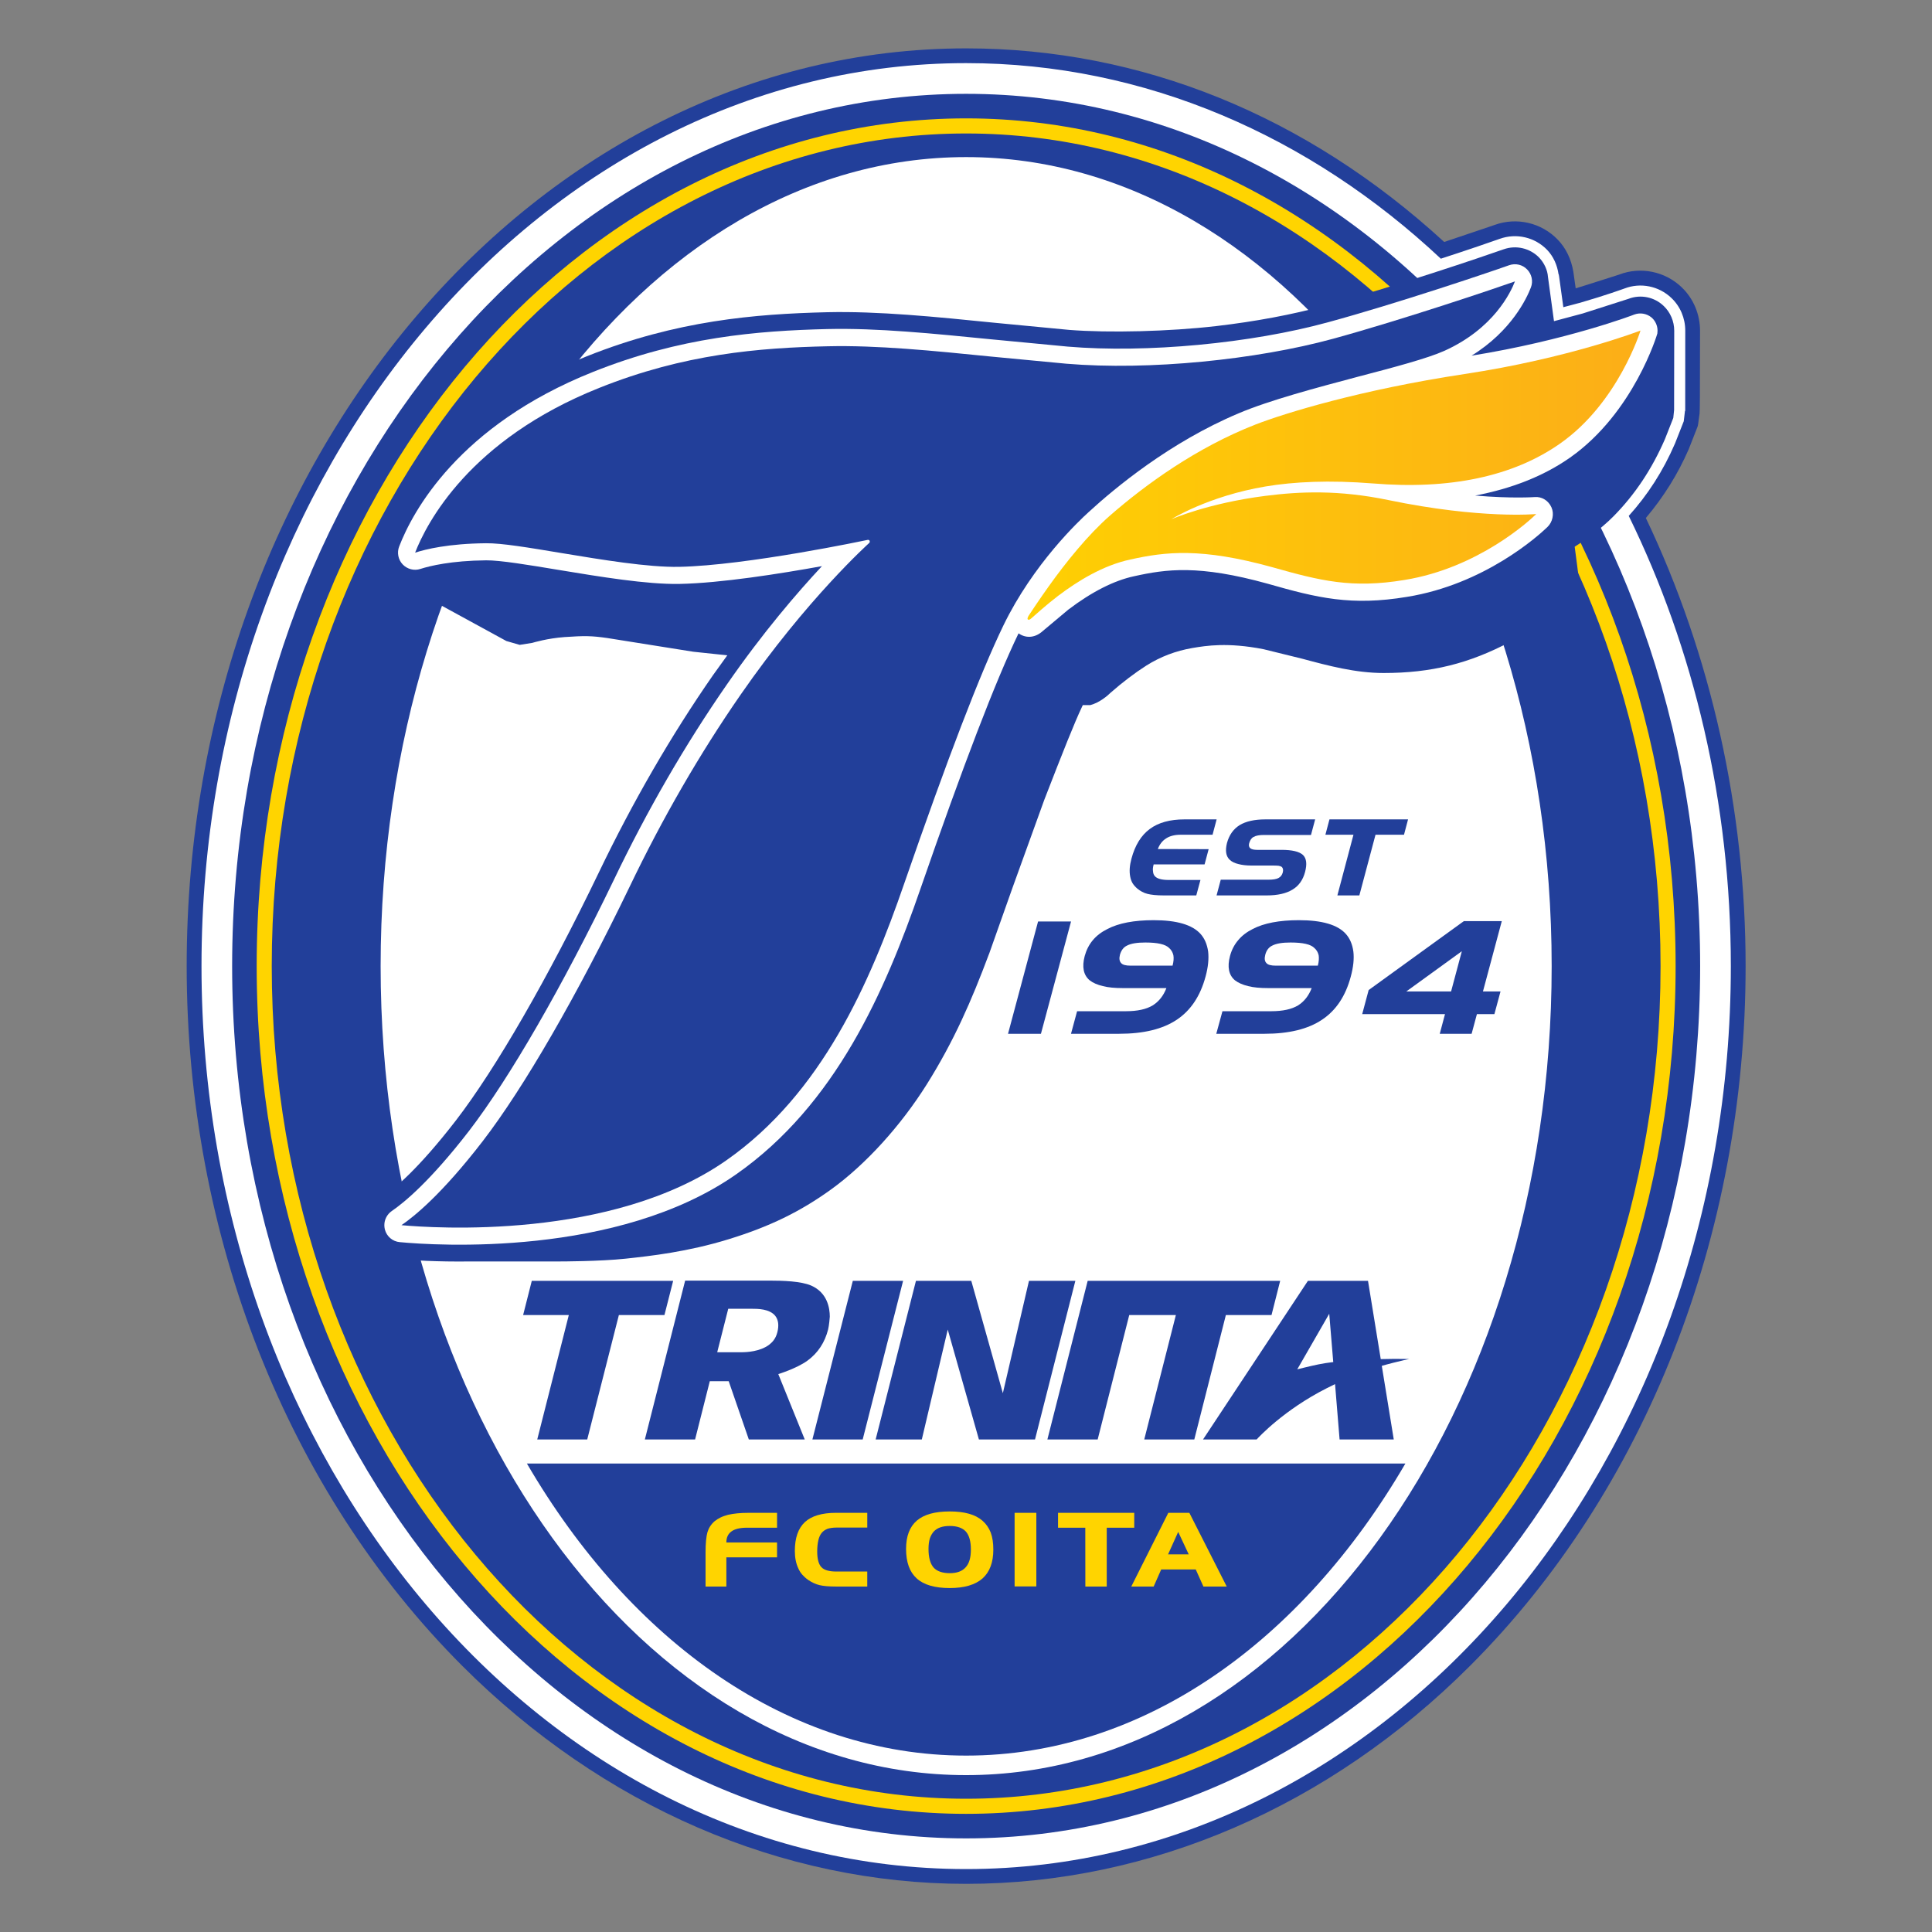 <svg height="1000" viewBox="0 0 1000 1000" width="1000" xmlns="http://www.w3.org/2000/svg" xmlns:xlink="http://www.w3.org/1999/xlink"><rect x="0" y="0" width="1000" height="1000" fill="#808080" stroke="none"/><defs><clipPath id="a"><use height="100%" width="100%" xlink:href="#c"/></clipPath><linearGradient id="b" gradientUnits="userSpaceOnUse" x1="398.101" x2="474.917" y1="243.853" y2="243.853"><stop offset="0" stop-color="#ffd400"/><stop offset="1" stop-color="#fcaf17"/></linearGradient><path id="c" d="m 457.006 232.262 c -11.945 1.809 -20.56 4.482 -23.898 5.773 c -6.744 2.634 -12.578 6.864 -16.648 10.416 c -2.541 2.222 -5.075 5.388 -6.984 8.061 c -.957 1.33 -2.262 3.286 -2.341 3.419 c -.066 .133 -.18 .346 -.066 .412 c .066 .066 .206 .04 .405 -.146 c .22 -.199 1.81 -1.623 3.04 -2.554 c 2.268 -1.716 5.161 -3.499 8.281 -4.165 c 4.03 -.891 8.088 -1.369 16.216 .879 c 5.501 1.557 9.112 2.461 15.139 1.464 c 8.461 -1.37 14.341 -6.825 15.006 -7.477 c .047 -.04 .066 -.066 .066 -.066 c 0 0 -6.306 .599 -16.908 -1.597 c -5.707 -1.184 -10.149 -.984 -14.101 -.479 c -6.572 .838 -10.742 2.674 -10.742 2.674 c 0 0 4.204 -2.648 10.782 -3.752 c 3.246 -.545 7.29 -.744 12.291 -.346 c 8.74 .719 16.03 -.771 21.445 -4.589 c 6.631 -4.669 9.165 -12.891 9.165 -12.904 c -.001 .001 -8.282 3.194 -20.148 4.977"/><path id="d" d="M 406.961 227.293 H 477.172 V 260.413 H 406.961 Z"/></defs><g transform="matrix(4.524 0 0 4.524 -1309.524 -857.143)"><g><g><path d="m 477.766 248.731 c 2.049 -2.435 3.651 -5.002 4.896 -7.849 c .013 -.026 1.018 -2.594 1.018 -2.594 c .04 -.107 .06 -.16 .246 -1.61 l -.014 .054 c .033 -.239 .047 -1.344 .054 -9.432 c 0 -1.89 -.771 -3.712 -2.129 -4.989 c -1.882 -1.796 -4.669 -2.367 -7.103 -1.437 c -.1 .026 -.254 .08 -.492 .16 c -2.168 .691 -3.665 1.17 -4.503 1.423 c -.113 -.838 -.246 -1.77 -.267 -1.889 c -.24 -1.45 -.857 -2.728 -1.789 -3.686 c -1.855 -1.929 -4.676 -2.594 -7.196 -1.689 c .026 0 -4.443 1.504 -5.794 1.956 C 438.901 202.662 420.004 195 399.996 195 c -49.167 0 -89.176 47.106 -89.176 105 c 0 30.85 11.487 60.022 31.528 80.057 c 16.09 16.084 36.563 24.943 57.648 24.943 c 21.092 0 41.572 -8.859 57.655 -24.943 c 20.041 -20.035 31.529 -49.207 31.529 -80.057 c 0 -17.919 -3.952 -35.625 -11.414 -51.269" fill="#223f9a"/><path d="m 475.81 248.491 c 2.168 -2.408 3.918 -5.108 5.293 -8.288 c .008 -.013 1 -2.541 1 -2.541 c .012 -.053 .106 -.891 .139 -1.184 h .027 l .006 -9.192 c 0 -1.424 -.579 -2.78 -1.597 -3.738 c -1.423 -1.357 -3.518 -1.782 -5.348 -1.077 c -.199 .066 -2.022 .745 -5.135 1.649 c .013 -.014 -1.132 .306 -1.869 .492 c -.126 -.904 -.479 -3.472 -.479 -3.472 c 0 -.014 -.006 -.027 -.006 -.04 l -.04 -.239 h -.021 c -.152 -1.064 -.585 -2.05 -1.31 -2.808 c -1.397 -1.45 -3.519 -1.942 -5.415 -1.264 c -.964 .346 -3.518 1.224 -6.744 2.275 c -14.933 -13.995 -33.81 -22.376 -54.316 -22.376 c -48.236 0 -87.479 46.348 -87.479 103.31 c 0 56.962 39.243 103.311 87.479 103.311 c 48.243 0 87.494 -46.348 87.494 -103.311 c .001 -18.742 -4.256 -36.342 -11.679 -51.507" fill="#fff"/><path d="m 399.996 200.201 c -46.373 0 -83.975 44.684 -83.975 99.799 c 0 55.115 37.602 99.799 83.975 99.799 c 46.375 0 83.982 -44.684 83.982 -99.799 c 0 -55.115 -37.607 -99.799 -83.982 -99.799 m 0 192.36 c -36.936 0 -66.986 -41.531 -66.986 -92.561 c 0 -51.043 30.051 -92.561 66.986 -92.561 c 36.941 0 66.994 41.518 66.994 92.561 c 0 51.03 -30.052 92.561 -66.994 92.561" fill="#223f9a"/><path d="m 318.829 300 c 0 53.478 36.41 96.991 81.167 96.991 c 44.758 0 81.175 -43.514 81.175 -96.991 c 0 -53.477 -36.417 -96.991 -81.175 -96.991 c -44.757 0 -81.167 43.514 -81.167 96.991 m 1.723 0 c 0 -52.533 35.645 -95.263 79.444 -95.263 c 43.807 0 79.452 42.73 79.452 95.263 c 0 52.52 -35.645 95.263 -79.452 95.263 c -43.8 0 -79.444 -42.743 -79.444 -95.263" fill="#ffd400"/><path d="M 392.786 336.011 L 387.033 336.011 L 382.41 354.156 L 388.164 354.156 Z" fill="#223f9a"/><path d="M 401.46 354.156 L 407.879 354.156 L 412.494 336.011 L 407.188 336.011 L 404.2 348.861 L 400.589 336.011 L 394.256 336.011 L 389.646 354.156 L 394.928 354.156 L 397.895 341.585 Z" fill="#223f9a"/><path d="M 429.715 339.922 L 434.938 339.922 L 435.928 336.011 L 413.904 336.011 L 409.295 354.156 L 415.049 354.156 L 418.66 339.922 L 423.995 339.922 L 420.377 354.156 L 426.103 354.156 Z" fill="#223f9a"/><path d="m 367.85 335.984 l -4.609 18.172 h 5.747 l 1.683 -6.665 h 2.162 l 2.302 6.665 h 6.398 l -3.026 -7.477 c 0 0 2.055 -.625 3.307 -1.517 c 1.25 -.904 2.022 -2.128 2.394 -3.592 c .106 -.412 .192 -1.383 .192 -1.463 c 0 -.984 -.279 -2.755 -2.148 -3.565 c -1.17 -.492 -3.159 -.559 -4.77 -.559 h -9.632 m 4.921 3.26 l .014 -.039 h 2.647 c .719 0 2.068 0 2.728 .811 c .359 .465 .438 1.091 .239 1.875 c -.2 .799 -.625 1.185 -.964 1.45 c -1.039 .759 -2.521 .838 -3.113 .838 h -2.801 l .047 -.2 l 1.203 -4.735" fill="#223f9a"/><path d="m 439.101 336.011 l -11.999 18.146 h 6.133 c .246 -.266 3.112 -3.379 8.027 -5.866 l .945 -.466 l .519 6.332 h 6.199 l -1.37 -8.421 c 0 0 .924 -.266 1.33 -.359 c .758 -.199 1.809 -.426 1.809 -.426 c 0 0 -1.005 -.014 -1.716 -.014 c -.466 0 -1.543 .027 -1.543 .027 l -1.457 -8.953 h -6.877 m 2.441 3.764 l .459 5.534 h -.067 c -.585 .066 -1.123 .16 -1.596 .252 c -.943 .188 -2.455 .573 -2.455 .573 l 3.659 -6.359" fill="#223f9a"/><path d="M 366.478 336.011 L 350.304 336.011 L 349.313 339.922 L 354.54 339.922 L 350.929 354.156 L 356.648 354.156 L 360.268 339.922 L 365.482 339.922 Z" fill="#223f9a"/><path d="m 399.996 390.327 c 20.268 0 38.379 -13.037 50.259 -33.417 h -100.51 c 11.886 20.38 29.998 33.417 50.251 33.417" fill="#223f9a"/><path d="m 378.366 367.647 h -5.8 v 3.338 h -2.381 v -3.897 c 0 -1.051 .079 -1.836 .219 -2.328 c .146 -.48 .419 -.905 .818 -1.251 c .219 -.173 .438 -.306 .678 -.426 c .24 -.119 .525 -.213 .858 -.306 c .638 -.146 1.424 -.226 2.347 -.226 h 3.261 v 1.702 h -3.433 c -.811 0 -1.41 .147 -1.782 .426 c -.393 .279 -.585 .691 -.585 1.264 h 5.8 v 1.704" fill="#ffd400"/><path d="m 388.689 370.984 h -3.625 c -.771 0 -1.384 -.053 -1.83 -.159 c -.445 -.106 -.877 -.307 -1.29 -.586 c -.272 -.187 -.499 -.398 -.691 -.611 c -.18 -.2 -.339 -.453 -.466 -.745 c -.26 -.559 -.386 -1.225 -.386 -1.969 c 0 -1.49 .379 -2.581 1.143 -3.3 c .766 -.705 1.956 -1.064 3.579 -1.064 h 3.565 v 1.689 h -3.525 c -.4 0 -.738 .053 -1.005 .133 c -.272 .106 -.499 .253 -.679 .466 c -.173 .213 -.306 .492 -.385 .838 c -.087 .372 -.134 .798 -.134 1.304 c 0 .864 .167 1.463 .485 1.796 c .319 .332 .885 .492 1.717 .492 h 3.525 v 1.716" fill="#ffd400"/><path d="m 403.109 366.754 c 0 1.477 -.412 2.567 -1.244 3.313 c -.831 .719 -2.075 1.091 -3.744 1.091 c -1.717 0 -2.98 -.372 -3.778 -1.104 c -.812 -.731 -1.217 -1.849 -1.217 -3.379 c 0 -1.449 .412 -2.527 1.229 -3.232 c .825 -.705 2.076 -1.051 3.766 -1.051 c 1.689 0 2.934 .346 3.751 1.065 c .413 .359 .726 .811 .938 1.344 c .207 .556 .299 1.208 .299 1.953 m -2.567 0 c 0 -.931 -.186 -1.609 -.572 -2.061 c -.398 -.426 -1.018 -.639 -1.842 -.639 c -.817 0 -1.424 .199 -1.836 .639 c -.2 .226 -.347 .492 -.452 .811 c -.094 .319 -.146 .718 -.146 1.183 c 0 .96 .192 1.677 .585 2.13 c .393 .426 1.018 .638 1.85 .638 c .798 0 1.409 -.212 1.81 -.665 c .404 -.427 .603 -1.104 .603 -2.036" fill="#ffd400"/><path d="M 405.544 362.551 H 408.031 V 370.971 H 405.544 Z" fill="#ffd400"/><path d="M 419.232 362.551 L 419.232 364.253 L 416.086 364.253 L 416.086 370.984 L 413.639 370.984 L 413.632 364.253 L 410.513 364.253 L 410.513 362.551 Z" fill="#ffd400"/><path d="m 429.814 370.984 h -2.668 l -.877 -1.955 h -3.951 l -.864 1.955 h -2.56 l 4.236 -8.434 h 2.407 l 4.277 8.434 m -4.349 -3.684 l -1.204 -2.567 l -1.157 2.567 z" fill="#ffd400"/><path d="m 479.801 224.466 c -1.064 -1.024 -2.641 -1.344 -4.018 -.811 c -.014 0 -5.241 1.677 -5.241 1.677 c 0 0 -1.995 .531 -3.286 .878 c -.199 -1.49 -.691 -5.082 -.691 -5.082 c -.053 -.758 -.418 -1.569 -1.011 -2.195 c -1.052 -1.078 -2.641 -1.449 -4.058 -.944 h -.007 c -2.208 .785 -12.525 4.284 -20.546 6.479 c -3.592 .984 -7.85 1.783 -12.306 2.302 c -5.381 .625 -12.311 .798 -16.854 .439 l -8.494 -.812 c -6.845 -.691 -13.311 -1.343 -19.209 -1.21 c -8.215 .199 -17.227 .944 -27.484 5.042 c -16.097 6.411 -21.617 16.867 -23.247 21.045 l -.253 1.41 c 0 .998 .373 1.942 1.045 2.674 l 1.663 1.117 l 11.593 6.332 c -.006 0 1.523 .439 1.523 .439 l 1.43 -.227 c .193 -.053 1.73 -.519 3.698 -.665 c 2.282 -.159 3.106 -.146 4.876 .107 l 9.857 1.57 c 0 0 2.24 .239 3.891 .412 c -.772 1.065 -1.629 2.262 -1.629 2.262 c -4.789 6.891 -9.18 14.486 -13.065 22.574 c -5.832 12.119 -11.791 22.442 -16.342 28.362 c -4.324 5.601 -7.117 7.889 -8.408 8.767 c -1.07 .731 -1.702 1.929 -1.702 3.232 c 0 .026 .087 .785 .087 .785 c .432 1.742 1.802 2.94 3.425 3.086 c 1.403 .134 4.363 .333 8.288 .279 h 10.097 c .187 0 4.636 0 7.623 -.319 c 2.826 -.306 7.064 -.771 11.772 -2.221 c 4.676 -1.438 8.182 -3.14 11.721 -5.694 c 3.943 -2.847 7.941 -7.236 10.954 -12.025 c 3.127 -4.989 5.115 -9.565 7.124 -14.926 v .013 l 2.681 -7.569 l 3.64 -10.07 c 2.107 -5.44 3.49 -8.913 4.302 -10.615 c 0 0 .061 -.133 .106 -.227 h .858 c 1.091 -.293 1.989 -1.091 2.328 -1.423 c 1.364 -1.197 2.807 -2.288 4.084 -3.1 c 1.63 -1.024 3.353 -1.677 5.268 -2.009 c 1.597 -.267 4.011 -.665 8.122 .133 l 4.436 1.091 c 3.02 .812 6.105 1.636 9.325 1.636 c 5.44 0 9.784 -1.077 14.526 -3.592 c 4.005 -2.115 6.353 -4.43 6.771 -4.882 c .652 -.625 1.012 -1.503 1.012 -2.475 c 0 -.093 -.305 -2.354 -.452 -3.498 c .951 -.599 2.934 -1.942 4.483 -3.525 c 2.44 -2.488 4.35 -5.361 5.84 -8.78 l .958 -2.434 c .007 -.026 .093 -.904 .093 -.904 c 0 .106 .014 -9.072 .014 -9.072 c 0 -1.081 -.448 -2.118 -1.211 -2.837" fill="#223f9a"/><path d="m 478.391 225.77 c -.545 -.438 -1.29 -.559 -1.942 -.319 c -.079 .04 -7.735 2.953 -18.624 4.709 c 4.583 -2.833 6.326 -6.598 6.791 -7.809 c .274 -.704 .1 -1.517 -.438 -2.062 c -.525 -.546 -1.323 -.731 -2.049 -.479 c -2.274 .811 -12.791 4.363 -20.692 6.518 c -8.86 2.435 -20.84 3.552 -29.813 2.794 c .022 0 -8.527 -.812 -8.527 -.812 c -6.851 -.679 -13.249 -1.33 -18.97 -1.197 c -8.035 .198 -16.855 .918 -26.825 4.909 c -15.398 6.145 -20.64 16.003 -22.169 19.967 c -.273 .692 -.12 1.504 .398 2.049 c .52 .546 1.31 .759 2.03 .52 c 1.09 -.347 3.525 -.945 7.515 -.984 c 1.597 -.014 4.836 .519 8.262 1.091 c 4.755 .784 10.123 1.676 13.854 1.609 c 4.756 -.094 11.534 -1.171 16.31 -2.035 c -2.814 3.02 -6.745 7.569 -10.896 13.568 c -4.742 6.838 -9.086 14.341 -12.91 22.322 c -5.887 12.212 -11.933 22.682 -16.556 28.708 c -4.483 5.8 -7.463 8.234 -8.847 9.179 c -.545 .373 -.858 .984 -.858 1.623 c 0 .16 .02 .333 .06 .492 c .206 .799 .892 1.384 1.716 1.45 c 4.038 .386 24.897 1.743 38.473 -7.756 c 11.393 -7.968 17.047 -20.965 21.071 -32.618 c 4.929 -14.234 8.601 -23.799 11.222 -29.24 c .013 .014 .02 .026 .039 .026 c -.02 0 -.026 -.026 -.033 -.026 c 0 -.014 .007 -.026 .014 -.04 c .745 .532 1.816 .612 2.787 -.279 c .133 -.119 2.906 -2.435 2.906 -2.435 c 2.701 -2.048 5.235 -3.325 7.51 -3.816 c 3.719 -.826 7.423 -1.331 15.292 .851 c 5.72 1.636 9.565 2.567 15.964 1.503 c 8.793 -1.424 14.912 -6.891 16.043 -7.981 c .599 -.572 .805 -1.504 .466 -2.262 c -.34 -.759 -1.098 -1.251 -1.93 -1.171 c -.033 0 -2.527 .187 -6.798 -.173 c 4.117 -.785 7.796 -2.195 10.869 -4.352 c 7.303 -5.147 9.964 -14.126 9.977 -14.192 c .014 -.106 .021 -.227 .021 -.333 c -.001 -.573 -.261 -1.144 -.713 -1.517" fill="#fff"/><path d="m 441.954 228.231 c -8.714 2.382 -21.019 3.645 -30.49 2.847 l -8.548 -.811 c -6.744 -.678 -13.129 -1.316 -18.736 -1.184 c -7.862 .173 -16.463 .878 -26.16 4.763 c -14.88 5.933 -19.762 15.511 -21.065 18.85 c 1.19 -.386 3.791 -1.037 8.108 -1.077 c 1.769 -.026 4.935 .506 8.606 1.117 c 4.656 .771 9.937 1.649 13.483 1.583 c 7.796 -.159 21.458 -3.06 21.591 -3.086 c .094 -.014 .173 .026 .213 .106 c .014 .04 .02 .066 .02 .093 c 0 .054 -.026 .12 -.072 .16 c -.066 .066 -7.09 6.358 -14.693 17.334 c -4.676 6.744 -8.96 14.154 -12.744 22.056 c -5.953 12.346 -12.072 22.935 -16.782 29.054 c -4.636 6.013 -7.795 8.58 -9.292 9.604 c 3.612 .333 24.078 1.743 37.176 -7.423 c 10.928 -7.649 16.422 -20.287 20.34 -31.647 c 4.975 -14.367 8.68 -24.012 11.341 -29.52 c 3.432 -7.09 8.713 -12.039 9.737 -12.97 c 3.04 -2.794 9.319 -8.009 17.174 -11.321 c 3.572 -1.517 8.96 -2.939 13.709 -4.204 c 4.084 -1.064 7.922 -2.088 9.851 -2.953 c 5.654 -2.554 7.59 -6.704 8.068 -7.941 c -2.091 .743 -12.693 4.335 -20.835 6.57" fill="#223f9a"/><g><g clip-path="url(#a)"><use fill="url(#b)" height="100%" width="100%" xlink:href="#d"/></g></g><path d="m 426.33 291.912 h -3.731 c -.806 0 -1.417 -.066 -1.843 -.173 c -.433 -.107 -.825 -.319 -1.178 -.612 c -.219 -.187 -.405 -.4 -.538 -.612 c -.127 -.213 -.22 -.479 -.273 -.771 c -.112 -.585 -.066 -1.25 .146 -2.035 c .406 -1.529 1.104 -2.66 2.089 -3.393 c .984 -.731 2.308 -1.103 3.976 -1.103 h 3.68 l -.466 1.756 h -3.639 c -.698 0 -1.264 .147 -1.683 .426 c -.434 .279 -.738 .679 -.938 1.21 l 5.813 .014 l -.465 1.743 h -5.827 c -.087 .319 -.113 .571 -.073 .798 c .014 .226 .08 .399 .206 .545 c .253 .293 .785 .44 1.583 .44 h 3.639 l -.478 1.767" fill="#223f9a"/><path d="m 438.774 289.238 c -.239 .904 -.718 1.583 -1.436 2.009 c -.712 .438 -1.69 .665 -2.94 .665 h -5.747 l .478 -1.796 h 5.421 c .559 0 .958 -.066 1.197 -.2 c .239 -.133 .393 -.332 .473 -.611 c .08 -.293 .04 -.506 -.106 -.652 c -.093 -.066 -.213 -.106 -.366 -.133 c -.152 -.014 -.365 -.026 -.618 -.026 h -2.488 c -.611 0 -1.11 -.066 -1.503 -.173 c -.399 -.094 -.732 -.253 -.965 -.467 c -.452 -.411 -.552 -1.05 -.332 -1.941 c .253 -.918 .731 -1.597 1.457 -2.049 c .711 -.427 1.689 -.651 2.939 -.651 h 5.693 l -.478 1.782 h -5.381 c -.546 0 -.939 .08 -1.185 .227 c -.246 .119 -.405 .372 -.505 .718 c -.06 .24 -.033 .426 .107 .559 c .166 .147 .446 .2 .817 .2 h 2.775 c 1.217 0 2.042 .199 2.454 .585 c .412 .398 .479 1.049 .239 1.954" fill="#223f9a"/><path d="M 450.56 283.212 L 450.096 284.968 L 446.836 284.968 L 444.987 291.912 L 442.473 291.912 L 444.314 284.968 L 441.103 284.968 L 441.568 283.212 Z" fill="#223f9a"/><path d="M 412.002 294.892 L 408.557 307.742 L 404.792 307.742 L 408.23 294.892 Z" fill="#223f9a"/><path d="m 427.395 301.184 c -.6 2.235 -1.696 3.885 -3.293 4.949 c -1.609 1.077 -3.805 1.609 -6.585 1.609 h -5.521 l .698 -2.581 h 5.594 c 1.311 0 2.328 -.226 3.053 -.665 c .698 -.438 1.23 -1.091 1.57 -1.981 h -4.969 c -.925 0 -1.683 -.067 -2.296 -.227 c -.631 -.147 -1.143 -.372 -1.516 -.665 c -.712 -.599 -.897 -1.53 -.566 -2.78 c .188 -.679 .493 -1.29 .919 -1.796 c .426 -.519 .984 -.944 1.677 -1.291 c 1.297 -.678 3.059 -1.011 5.294 -1.011 c 2.628 0 4.41 .519 5.36 1.57 c .467 .519 .752 1.184 .873 2.022 c .092 .811 .001 1.769 -.292 2.847 m -3.779 -1.237 c .119 -.453 .153 -.865 .093 -1.197 c -.08 -.333 -.239 -.6 -.473 -.811 c -.426 -.44 -1.342 -.639 -2.733 -.639 c -.925 0 -1.623 .106 -2.089 .347 c -.405 .185 -.672 .544 -.817 1.05 c -.106 .426 -.067 .731 .126 .944 c .174 .213 .539 .307 1.084 .307 h 4.809" fill="#223f9a"/><path d="m 444.01 301.184 c -.593 2.235 -1.69 3.885 -3.293 4.949 c -1.604 1.077 -3.798 1.609 -6.57 1.609 h -5.528 l .705 -2.581 h 5.587 c 1.311 0 2.335 -.226 3.06 -.665 c .698 -.438 1.218 -1.091 1.564 -1.981 h -4.976 c -.918 0 -1.677 -.067 -2.295 -.227 c -.618 -.147 -1.131 -.372 -1.51 -.665 c -.712 -.599 -.897 -1.53 -.565 -2.78 c .18 -.679 .492 -1.29 .925 -1.796 c .426 -.519 .978 -.944 1.669 -1.291 c 1.297 -.678 3.066 -1.011 5.288 -1.011 c 2.634 0 4.43 .519 5.368 1.57 c .465 .519 .75 1.184 .864 2.022 c .098 .811 -.001 1.769 -.293 2.847 m -3.772 -1.237 c .119 -.453 .147 -.865 .093 -1.197 c -.08 -.333 -.239 -.6 -.478 -.811 c -.42 -.44 -1.338 -.639 -2.735 -.639 c -.925 0 -1.616 .106 -2.082 .347 c -.405 .185 -.678 .544 -.812 1.05 c -.106 .426 -.078 .731 .12 .944 c .173 .213 .539 .307 1.084 .307 h 4.81" fill="#223f9a"/><path d="m 460.438 305.494 h -2 l -.606 2.248 h -3.646 l .6 -2.248 h -9.473 l .738 -2.754 l 10.896 -7.889 h 4.337 l -2.155 8.049 h 2.009 l -.7 2.594 m -4.955 -2.594 l 1.23 -4.604 l -6.353 4.604 z" fill="#223f9a"/></g></g></g></svg>